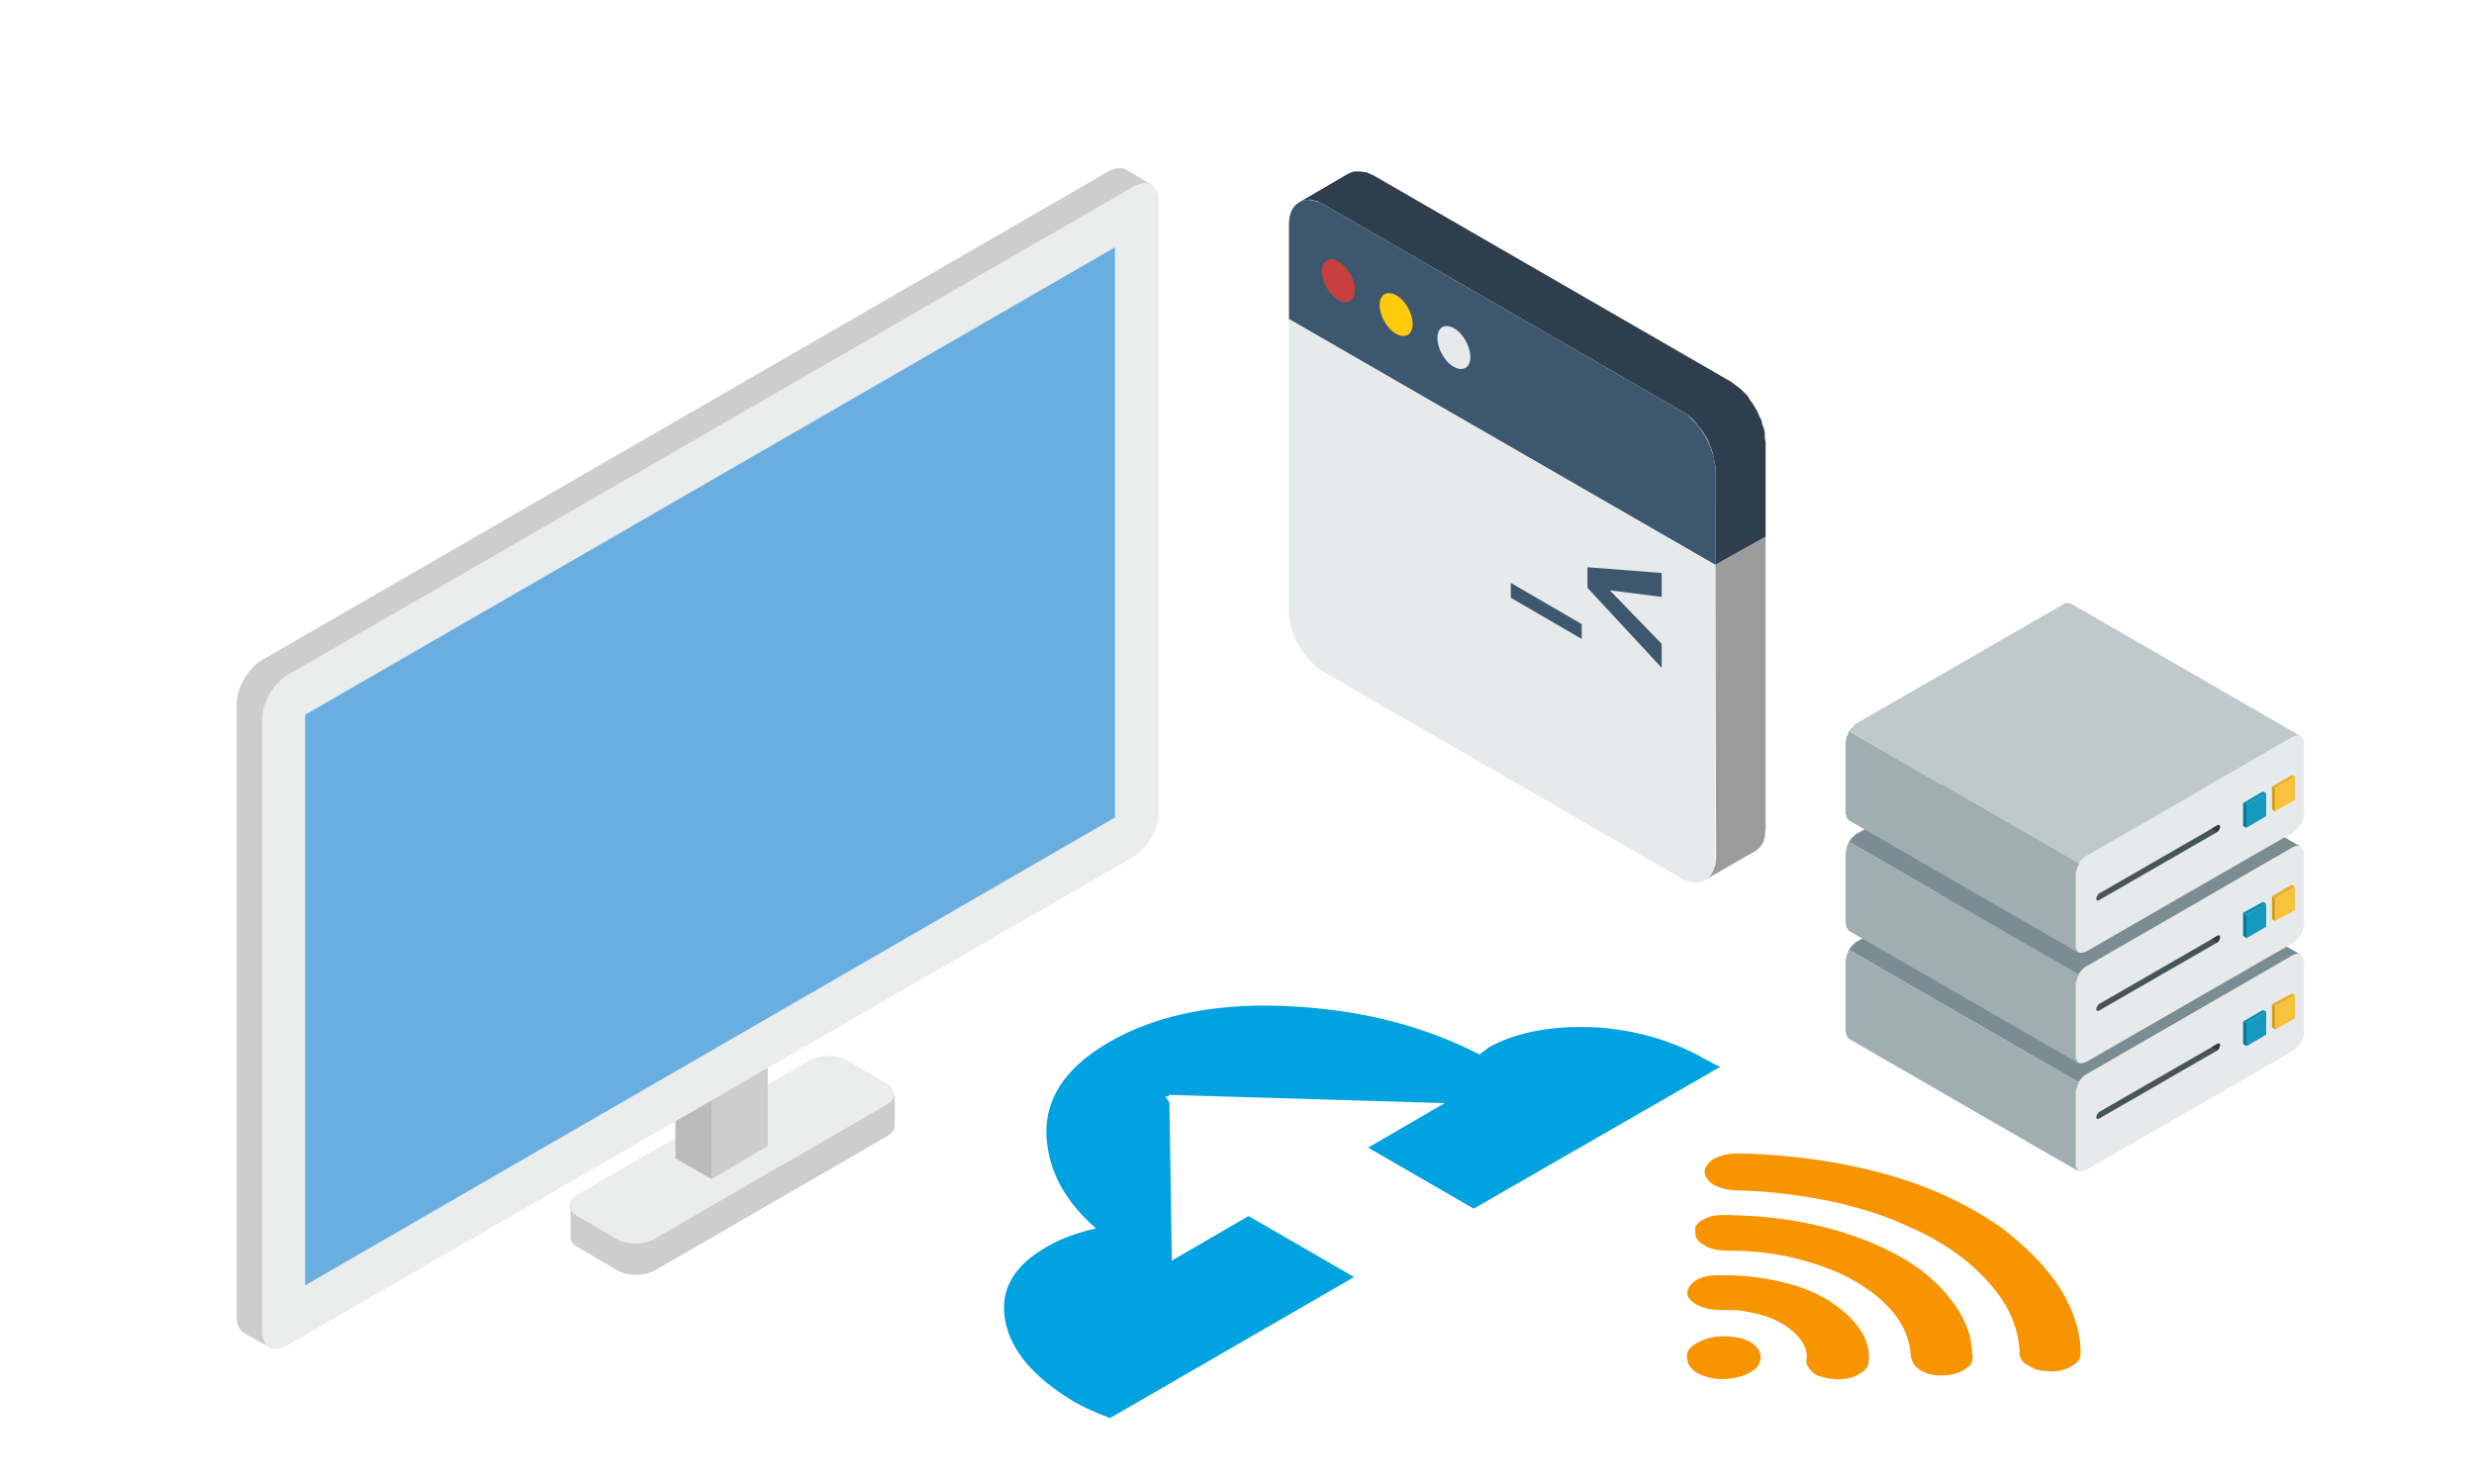 <?xml version="1.0" encoding="utf-8"?>
<!-- Generator: Adobe Illustrator 20.1.0, SVG Export Plug-In . SVG Version: 6.00 Build 0)  -->
<svg version="1.1" id="Layer_1" xmlns="http://www.w3.org/2000/svg" xmlns:xlink="http://www.w3.org/1999/xlink" x="0px" y="0px"
	 viewBox="0 50 300 180" style="enable-background:new 0 0 300 300;" xml:space="preserve">
<style type="text/css">
	.st0{fill:#CCCDCC;}
	.st1{fill:#EBECEC;}
	.st2{fill:#BBBBBB;}
	.st3{fill:#68AEE0;}
	.st4{fill-rule:evenodd;clip-rule:evenodd;fill:#9D9C9C;}
	.st5{fill-rule:evenodd;clip-rule:evenodd;fill:#E6EAEB;}
	.st6{fill-rule:evenodd;clip-rule:evenodd;fill:#2F3E4D;}
	.st7{fill-rule:evenodd;clip-rule:evenodd;fill:#3D576F;}
	.st8{fill-rule:evenodd;clip-rule:evenodd;fill:#FDCB0B;}
	.st9{fill-rule:evenodd;clip-rule:evenodd;fill:#C93F3F;}
	.st10{fill-rule:evenodd;clip-rule:evenodd;fill:#F79400;}
	.st11{fill-rule:evenodd;clip-rule:evenodd;fill:#00A2E0;}
	.st12{fill-rule:evenodd;clip-rule:evenodd;fill:#7B8C92;}
	.st13{fill-rule:evenodd;clip-rule:evenodd;fill:#E8B12D;}
	.st14{fill-rule:evenodd;clip-rule:evenodd;fill:#D49D1F;}
	.st15{fill-rule:evenodd;clip-rule:evenodd;fill:#F9C23D;}
	.st16{fill-rule:evenodd;clip-rule:evenodd;fill:#475458;}
	.st17{fill-rule:evenodd;clip-rule:evenodd;fill:#9FAEB1;}
	.st18{fill-rule:evenodd;clip-rule:evenodd;fill:#32383A;}
	.st19{fill-rule:evenodd;clip-rule:evenodd;fill:#0D8FB3;}
	.st20{fill-rule:evenodd;clip-rule:evenodd;fill:#0A7796;}
	.st21{fill-rule:evenodd;clip-rule:evenodd;fill:#1699BF;}
	.st22{fill-rule:evenodd;clip-rule:evenodd;fill:#BFC8CA;}
</style>
<g>
	<g>
		<path class="st0" d="M134.4,70.8L31.7,130.1c-1.6,1-3,3.3-3,5.2v74.4c0,0.9,0.3,1.6,0.8,1.9c0.5,0.4,3.4,1.9,3.4,1.9l98.4-63.2
			c1.6-1,3-3.3,3-5.2l5.3-72.7c0,0-2.6-1.6-3.2-1.9C135.8,70.3,135.1,70.4,134.4,70.8z"/>
		<path class="st0" d="M98.3,181.4l-29.1,14.9c0,0,0,3.3,0,3.8c0,0.5,0.3,0.9,0.9,1.2l4.8,2.8c1.2,0.7,3.2,0.7,4.5,0l28.2-16.3
			c0.6-0.4,0.9-0.8,0.9-1.3c0-0.5,0-3.6,0-3.6l-5.7-1.5C101.5,180.7,99.5,180.7,98.3,181.4z"/>
		<path class="st1" d="M107.5,181.4l-4.8-2.8c-1.2-0.7-3.2-0.7-4.5,0L70,194.9c-1.2,0.7-1.2,1.9,0,2.6l4.8,2.8
			c1.2,0.7,3.2,0.7,4.5,0l28.2-16.3C108.7,183.3,108.7,182.1,107.5,181.4z"/>
		<polygon class="st0" points="86.3,193 93.1,189 93.1,166.9 86.3,170.9 		"/>
		<polygon class="st2" points="81.9,190.5 86.3,193 86.3,170.9 81.9,168.4 		"/>
		<g>
			<path class="st3" d="M137.5,75.6L34.8,134.9c-0.2,0.1-0.4,0.4-0.4,0.6v74.4c0,0.2,0.2,0.3,0.4,0.2l102.7-59.3
				c0.2-0.1,0.4-0.4,0.4-0.6V75.8C137.9,75.6,137.7,75.5,137.5,75.6z"/>
			<path class="st1" d="M137.5,72.6L34.8,131.9c-1.6,1-3,3.3-3,5.2v74.4c0,1.9,1.3,2.7,3,1.7l102.7-59.3c1.6-1,3-3.3,3-5.2V74.3
				C140.5,72.4,139.2,71.7,137.5,72.6z M135.3,149.1L37,205.9v-69.2l98.2-56.7V149.1z"/>
		</g>
	</g>
	<g>
		<g>
			<polygon class="st4" points="206.8,156.7 212.9,153.2 213.4,152.8 213.8,152.2 214,151.5 214.1,150.5 214.1,115.1 208,118.5
				208.1,154 208,154.9 207.7,155.7 207.3,156.3 			"/>
			<polygon class="st5" points="208,118.5 214.1,115.1 162.4,85.2 156.3,88.7 			"/>
			<polygon class="st6" points="208,118.5 214.1,115.1 214.1,103.6 214,103.1 214,102.5 213.9,102 213.7,101.5 213.6,101
				213.3,100.4 213.1,99.9 212.8,99.4 212.5,98.9 212.2,98.5 211.9,98 211.5,97.6 211.1,97.2 210.7,96.9 210.3,96.6 209.9,96.3
				166.6,71.3 165.7,70.9 164.9,70.8 164.2,70.8 163.6,71 157.6,74.5 158.2,74.3 158.9,74.2 159.7,74.4 160.5,74.8 203.8,99.8
				204.3,100.1 204.7,100.4 205.1,100.7 205.5,101.1 205.8,101.5 206.2,102 206.5,102.4 206.8,102.9 207.1,103.4 207.3,103.9
				207.5,104.4 207.7,105 207.8,105.5 207.9,106 208,106.5 208,107 			"/>
		</g>
		<g>
			<path class="st7" d="M203.8,99.8l-43.3-25c-2.3-1.3-4.2-0.2-4.2,2.4l0,11.5l51.7,29.8l0-11.5C208,104.4,206.1,101.1,203.8,99.8z"
				/>
			<path class="st5" d="M156.3,88.7l0,35.5c0,2.7,1.9,5.9,4.2,7.3c15.9,9.2,27.4,15.8,43.3,25c2.3,1.3,4.2,0.2,4.2-2.4l0-35.5
				L156.3,88.7z"/>
		</g>
		<path class="st5" d="M176.3,89.8c-1.1-0.6-2-0.1-2,1.2c0,1.3,0.9,2.9,2,3.5c1.1,0.6,2,0.1,2-1.2C178.3,92,177.4,90.4,176.3,89.8z"
			/>
		<path class="st8" d="M169.3,85.8c-1.1-0.6-2-0.1-2,1.2c0,1.3,0.9,2.9,2,3.5c1.1,0.6,2,0.1,2-1.2C171.3,88,170.4,86.4,169.3,85.8z"
			/>
		<path class="st9" d="M162.3,81.7c-1.1-0.6-2-0.1-2,1.2c0,1.3,0.9,2.9,2,3.5c1.1,0.6,2,0.1,2-1.2C164.4,84,163.4,82.4,162.3,81.7z"
			/>
		<polygon class="st7" points="191.8,127.5 191.8,125.7 183.2,120.7 183.2,122.5 		"/>
		<polygon class="st7" points="201.5,131 201.5,128.1 195.2,121.6 201.5,122.4 201.5,119.5 192.5,118.8 192.5,121.3 		"/>
	</g>
	<g>
		<path class="st10" d="M249.9,206.4c1.5,2.5,2.4,5.1,2.4,7.7c0,0.4-0.1,0.7-0.4,1.1c-0.3,0.3-0.8,0.6-1.3,0.8
			c-0.7,0.3-1.5,0.4-2.4,0.3c-0.8,0-1.5-0.2-2.1-0.6c-0.9-0.4-1.3-1-1.2-1.9c-0.2-2.9-1.4-5.7-3.8-8.3c-2.3-2.6-5.5-4.9-9.4-6.6
			c-2.9-1.4-6.1-2.4-9.7-3.2c-3.5-0.7-7.2-1.2-10.9-1.3c-1.3,0-2.2-0.2-2.9-0.5c-0.7-0.3-1.2-0.8-1.4-1.3c-0.2-0.5-0.1-1,0.4-1.5
			c0.3-0.4,0.8-0.7,1.5-0.9c0.6-0.2,1.3-0.3,2-0.3c5.6,0.1,11,0.8,16,2c3.2,0.8,6.3,1.8,9.1,3.1c2.8,1.3,5.3,2.7,7.4,4.3
			C246.1,201.6,248.3,203.9,249.9,206.4z"/>
		<path class="st10" d="M213.5,214.6c0,0.5-0.2,1-0.6,1.4c-0.7,0.6-1.7,1-3,1.2c-1.4,0.2-2.5,0-3.5-0.4c-1.1-0.4-1.7-1.1-1.8-1.9
			c-0.2-0.8,0.2-1.5,1.2-2c1-0.6,2.2-0.9,3.7-0.8c1.5,0.1,2.6,0.4,3.3,1.1C213.3,213.7,213.5,214.1,213.5,214.6z"/>
		<path class="st10" d="M219.2,215.7c-0.2-0.4-0.2-0.7-0.1-1.1c0-1.3-0.8-2.5-2.3-3.6c-1.5-1.1-3.4-1.7-5.6-2
			c-0.4-0.1-1.1-0.1-2.3-0.1c-1,0-1.7-0.1-2.3-0.3c-0.7-0.2-1.2-0.5-1.6-0.9c-0.4-0.4-0.5-0.9-0.3-1.3c0.1-0.4,0.5-0.8,1.1-1.2
			c0.6-0.3,1.3-0.5,2.2-0.5c2.9-0.1,5.7,0.2,8.5,0.9c2.8,0.7,5,1.8,6.7,3.2c1.2,0.9,2,1.9,2.7,3c0.6,1.1,0.8,2.3,0.7,3.4
			c0,0.3-0.2,0.7-0.5,1c-0.3,0.3-0.7,0.5-1.1,0.7c-0.7,0.3-1.5,0.4-2.4,0.4c-0.9-0.1-1.6-0.2-2.3-0.5
			C219.8,216.5,219.4,216.1,219.2,215.7z"/>
		<path class="st10" d="M206.6,197.9c0.8-0.5,2-0.6,3.6-0.5c4.4,0.1,8.6,0.7,12.7,1.9c4,1.2,7.4,2.8,10.1,4.8
			c1.7,1.3,3.1,2.8,4.2,4.4c1.1,1.6,1.7,3.2,1.9,4.9c0.1,0.8,0.1,1.2,0.1,1.3c0,0.5-0.2,0.9-0.7,1.2c-0.6,0.5-1.4,0.8-2.4,0.9
			c-1.1,0.1-2.1,0-2.8-0.4c-0.5-0.2-0.9-0.5-1.2-0.9c-0.2-0.4-0.4-0.7-0.4-1.1c-0.1-1.7-0.7-3.3-1.8-4.8c-1.2-1.6-2.8-2.9-4.8-4.1
			c-2-1.2-4.4-2.1-7.1-2.8c-2.7-0.7-5.5-1-8.3-1c-1.4,0-2.4-0.2-3.1-0.7c-0.7-0.4-1.1-0.9-1-1.6
			C205.4,198.8,205.8,198.3,206.6,197.9z"/>
	</g>
	<path class="st11" d="M180.6,177c3.3-1.8,7.5-2.6,12.7-2.4c5.2,0.3,9.7,1.7,13.7,4c0.6,0.3,1.1,0.6,1.6,0.8l-29.9,17.2l-12.8-7.4
		l9.3-5.4l-33.5-1v0.2h-0.4l0.5,0.7l0.3,19.2l9.3-5.4l12.8,7.4l-29.6,17.1c-1.6-0.6-3-1.2-4.4-2c-4.8-2.9-7.6-6.1-8.3-9.8
		c-0.7-3.7,1-6.7,5.1-9c1.7-1,3.7-1.7,5.9-2.2c-3.3-2.9-5.2-6-5.8-9.5c-1-5.3,1.5-9.7,7.4-13.1c5.9-3.4,13.5-4.9,22.7-4.3
		c8.2,0.5,15.6,2.4,22.2,5.8C179.8,177.6,180.2,177.3,180.6,177z"/>
	<g>
		<polygon class="st12" points="279,165.8 251.1,149.7 251,149.7 250.9,149.6 250.8,149.6 250.7,149.6 250.6,149.6 250.4,149.7
			250.3,149.7 250.2,149.8 225.2,164.2 225,164.3 224.9,164.4 224.8,164.5 224.7,164.6 224.5,164.8 224.4,164.9 224.3,165.1
			224.2,165.2 252.1,181.3 252.2,181.2 252.3,181 252.4,180.9 252.5,180.7 252.7,180.6 252.8,180.5 252.9,180.4 253.1,180.3
			278,165.9 278.2,165.8 278.3,165.8 278.4,165.7 278.6,165.7 278.7,165.7 278.8,165.7 278.9,165.8 		"/>
		<path class="st5" d="M279.4,166.7c0-0.4-0.2-0.7-0.4-0.9c-0.2-0.1-0.6-0.1-1,0.1l-25,14.4c-0.4,0.2-0.7,0.6-1,1l0,0
			c-0.2,0.4-0.4,0.9-0.4,1.3v8.5c0,0.4,0.2,0.7,0.4,0.9c0.2,0.1,0.6,0.1,1-0.1l25-14.4c0.4-0.2,0.7-0.6,1-1l0,0
			c0.2-0.4,0.4-0.9,0.4-1.3V166.7z"/>
		<g>
			<polygon class="st13" points="278.3,170.7 277.9,170.5 275.5,171.8 275.9,172.1 			"/>
			<polygon class="st14" points="275.9,172.1 275.5,171.8 275.5,174.6 275.9,174.9 			"/>
			<polygon class="st15" points="275.9,174.9 278.3,173.5 278.3,170.7 275.9,172.1 			"/>
		</g>
		<path class="st16" d="M254.5,185.7c-0.2,0.1-0.3,0-0.3-0.2c0-0.2,0.2-0.5,0.3-0.6l14.4-8.3c0.2-0.1,0.3,0,0.3,0.2
			c0,0.2-0.2,0.5-0.3,0.6L254.5,185.7z"/>
		<polygon class="st17" points="252.1,181.3 224.2,165.2 224.2,165.2 224.1,165.4 224.1,165.6 224,165.7 223.9,165.9 223.9,166.1
			223.9,166.2 223.8,166.4 223.8,166.6 223.8,175.1 223.8,175.2 223.9,175.4 223.9,175.5 223.9,175.6 224,175.7 224.1,175.8
			224.1,175.9 224.2,176 252.1,192.1 252,192 251.9,191.9 251.9,191.8 251.8,191.7 251.8,191.6 251.7,191.5 251.7,191.3
			251.7,191.2 251.7,182.7 251.7,182.5 251.7,182.3 251.8,182.2 251.8,182 251.9,181.8 251.9,181.6 252,181.5 252.1,181.3 		"/>
		<path class="st18" d="M268.2,177l0.7-0.4c0.2-0.1,0.3,0,0.3,0.2c0,0.2-0.2,0.5-0.3,0.6l0,0L268.2,177z"/>
		<polygon class="st19" points="274.8,172.7 274.4,172.5 272,173.9 272.4,174.1 		"/>
		<polygon class="st20" points="272.4,174.1 272,173.9 272,176.6 272.4,176.9 		"/>
		<polygon class="st21" points="272.4,176.9 274.8,175.5 274.8,172.7 272.4,174.1 		"/>
		<polygon class="st12" points="279,152.7 251.1,136.6 251,136.5 250.9,136.5 250.8,136.5 250.7,136.5 250.6,136.5 250.4,136.6
			250.3,136.6 250.2,136.7 225.2,151.1 225,151.2 224.9,151.3 224.8,151.4 224.7,151.5 224.5,151.7 224.4,151.8 224.3,152
			224.2,152.1 252.1,168.2 252.2,168.1 252.3,167.9 252.4,167.8 252.5,167.6 252.7,167.5 252.8,167.4 252.9,167.3 253.1,167.2
			278,152.8 278.2,152.7 278.3,152.7 278.4,152.6 278.6,152.6 278.7,152.6 278.8,152.6 278.9,152.6 		"/>
		<path class="st5" d="M279.4,153.6c0-0.4-0.2-0.7-0.4-0.9c-0.2-0.1-0.6-0.1-1,0.1l-25,14.4c-0.4,0.2-0.7,0.6-1,1l0,0
			c-0.2,0.4-0.4,0.9-0.4,1.3v8.5c0,0.4,0.2,0.7,0.4,0.9c0.2,0.1,0.6,0.1,1-0.1l25-14.4c0.4-0.2,0.7-0.6,1-1l0,0
			c0.2-0.4,0.4-0.9,0.4-1.3V153.6z"/>
		<g>
			<polygon class="st13" points="278.3,157.6 277.9,157.3 275.5,158.7 275.9,159 			"/>
			<polygon class="st14" points="275.9,159 275.5,158.7 275.5,161.5 275.9,161.7 			"/>
			<polygon class="st15" points="275.9,161.7 278.3,160.4 278.3,157.6 275.9,159 			"/>
		</g>
		<path class="st16" d="M254.5,172.6c-0.2,0.1-0.3,0-0.3-0.2c0-0.2,0.2-0.5,0.3-0.6l14.4-8.3c0.2-0.1,0.3,0,0.3,0.2
			c0,0.2-0.2,0.5-0.3,0.6L254.5,172.6z"/>
		<polygon class="st17" points="252.1,168.2 224.2,152.1 224.2,152.1 224.1,152.3 224.1,152.4 224,152.6 223.9,152.8 223.9,152.9
			223.9,153.1 223.8,153.3 223.8,153.4 223.8,162 223.8,162.1 223.9,162.3 223.9,162.4 223.9,162.5 224,162.6 224.1,162.7
			224.1,162.8 224.2,162.9 252.1,179 252,178.9 251.9,178.8 251.9,178.7 251.8,178.6 251.8,178.5 251.7,178.4 251.7,178.2
			251.7,178.1 251.7,169.5 251.7,169.4 251.7,169.2 251.8,169 251.8,168.9 251.9,168.7 251.9,168.5 252,168.4 252.1,168.2 		"/>
		<path class="st18" d="M268.2,163.9l0.7-0.4c0.2-0.1,0.3,0,0.3,0.2c0,0.2-0.2,0.5-0.3,0.6l0,0L268.2,163.9z"/>
		<polygon class="st19" points="274.8,159.6 274.4,159.4 272,160.7 272.4,161 		"/>
		<polygon class="st20" points="272.4,161 272,160.7 272,163.5 272.4,163.8 		"/>
		<polygon class="st21" points="272.4,163.8 274.8,162.4 274.8,159.6 272.4,161 		"/>
		<polygon class="st22" points="279,139.3 251.1,123.2 251,123.2 250.9,123.2 250.8,123.1 250.7,123.1 250.6,123.2 250.4,123.2
			250.3,123.2 250.2,123.3 225.2,137.7 225,137.8 224.9,137.9 224.8,138 224.7,138.2 224.5,138.3 224.4,138.4 224.3,138.6
			224.2,138.7 252.1,154.8 252.2,154.7 252.3,154.5 252.4,154.4 252.5,154.3 252.7,154.1 252.8,154 252.9,153.9 253.1,153.8
			278,139.4 278.2,139.3 278.3,139.3 278.4,139.3 278.6,139.2 278.7,139.2 278.8,139.3 278.9,139.3 		"/>
		<path class="st5" d="M279.4,140.2c0-0.4-0.2-0.7-0.4-0.9c-0.2-0.1-0.6-0.1-1,0.1l-25,14.4c-0.4,0.2-0.7,0.6-1,1l0,0
			c-0.2,0.4-0.4,0.9-0.4,1.3v8.5c0,0.4,0.2,0.7,0.4,0.9c0.2,0.1,0.6,0.1,1-0.1l25-14.4c0.4-0.2,0.7-0.6,1-1l0,0
			c0.2-0.4,0.4-0.9,0.4-1.3V140.2z"/>
		<g>
			<polygon class="st13" points="278.3,144.2 277.9,144 275.5,145.4 275.9,145.6 			"/>
			<polygon class="st14" points="275.9,145.6 275.5,145.4 275.5,148.2 275.9,148.4 			"/>
			<polygon class="st15" points="275.9,148.4 278.3,147 278.3,144.2 275.9,145.6 			"/>
		</g>
		<path class="st16" d="M254.5,159.2c-0.2,0.1-0.3,0-0.3-0.2c0-0.2,0.2-0.5,0.3-0.6l14.4-8.3c0.2-0.1,0.3,0,0.3,0.2
			c0,0.2-0.2,0.5-0.3,0.6L254.5,159.2z"/>
		<polygon class="st17" points="252.1,154.8 224.2,138.7 224.2,138.7 224.1,138.9 224.1,139.1 224,139.2 223.9,139.4 223.9,139.6
			223.9,139.7 223.8,139.9 223.8,140.1 223.8,148.6 223.8,148.8 223.9,148.9 223.9,149 223.9,149.2 224,149.3 224.1,149.3
			224.1,149.4 224.2,149.5 252.1,165.6 252,165.5 251.9,165.4 251.9,165.4 251.8,165.3 251.8,165.1 251.7,165 251.7,164.9
			251.7,164.7 251.7,156.2 251.7,156 251.7,155.8 251.8,155.7 251.8,155.5 251.9,155.3 251.9,155.2 252,155 252.1,154.8 		"/>
		<path class="st18" d="M268.2,150.5l0.7-0.4c0.2-0.1,0.3,0,0.3,0.2c0,0.2-0.2,0.5-0.3,0.6l0,0L268.2,150.5z"/>
		<polygon class="st19" points="274.8,146.2 274.4,146 272,147.4 272.4,147.6 		"/>
		<polygon class="st20" points="272.4,147.6 272,147.4 272,150.2 272.4,150.4 		"/>
		<polygon class="st21" points="272.4,150.4 274.8,149 274.8,146.2 272.4,147.6 		"/>
	</g>
</g>
</svg>
